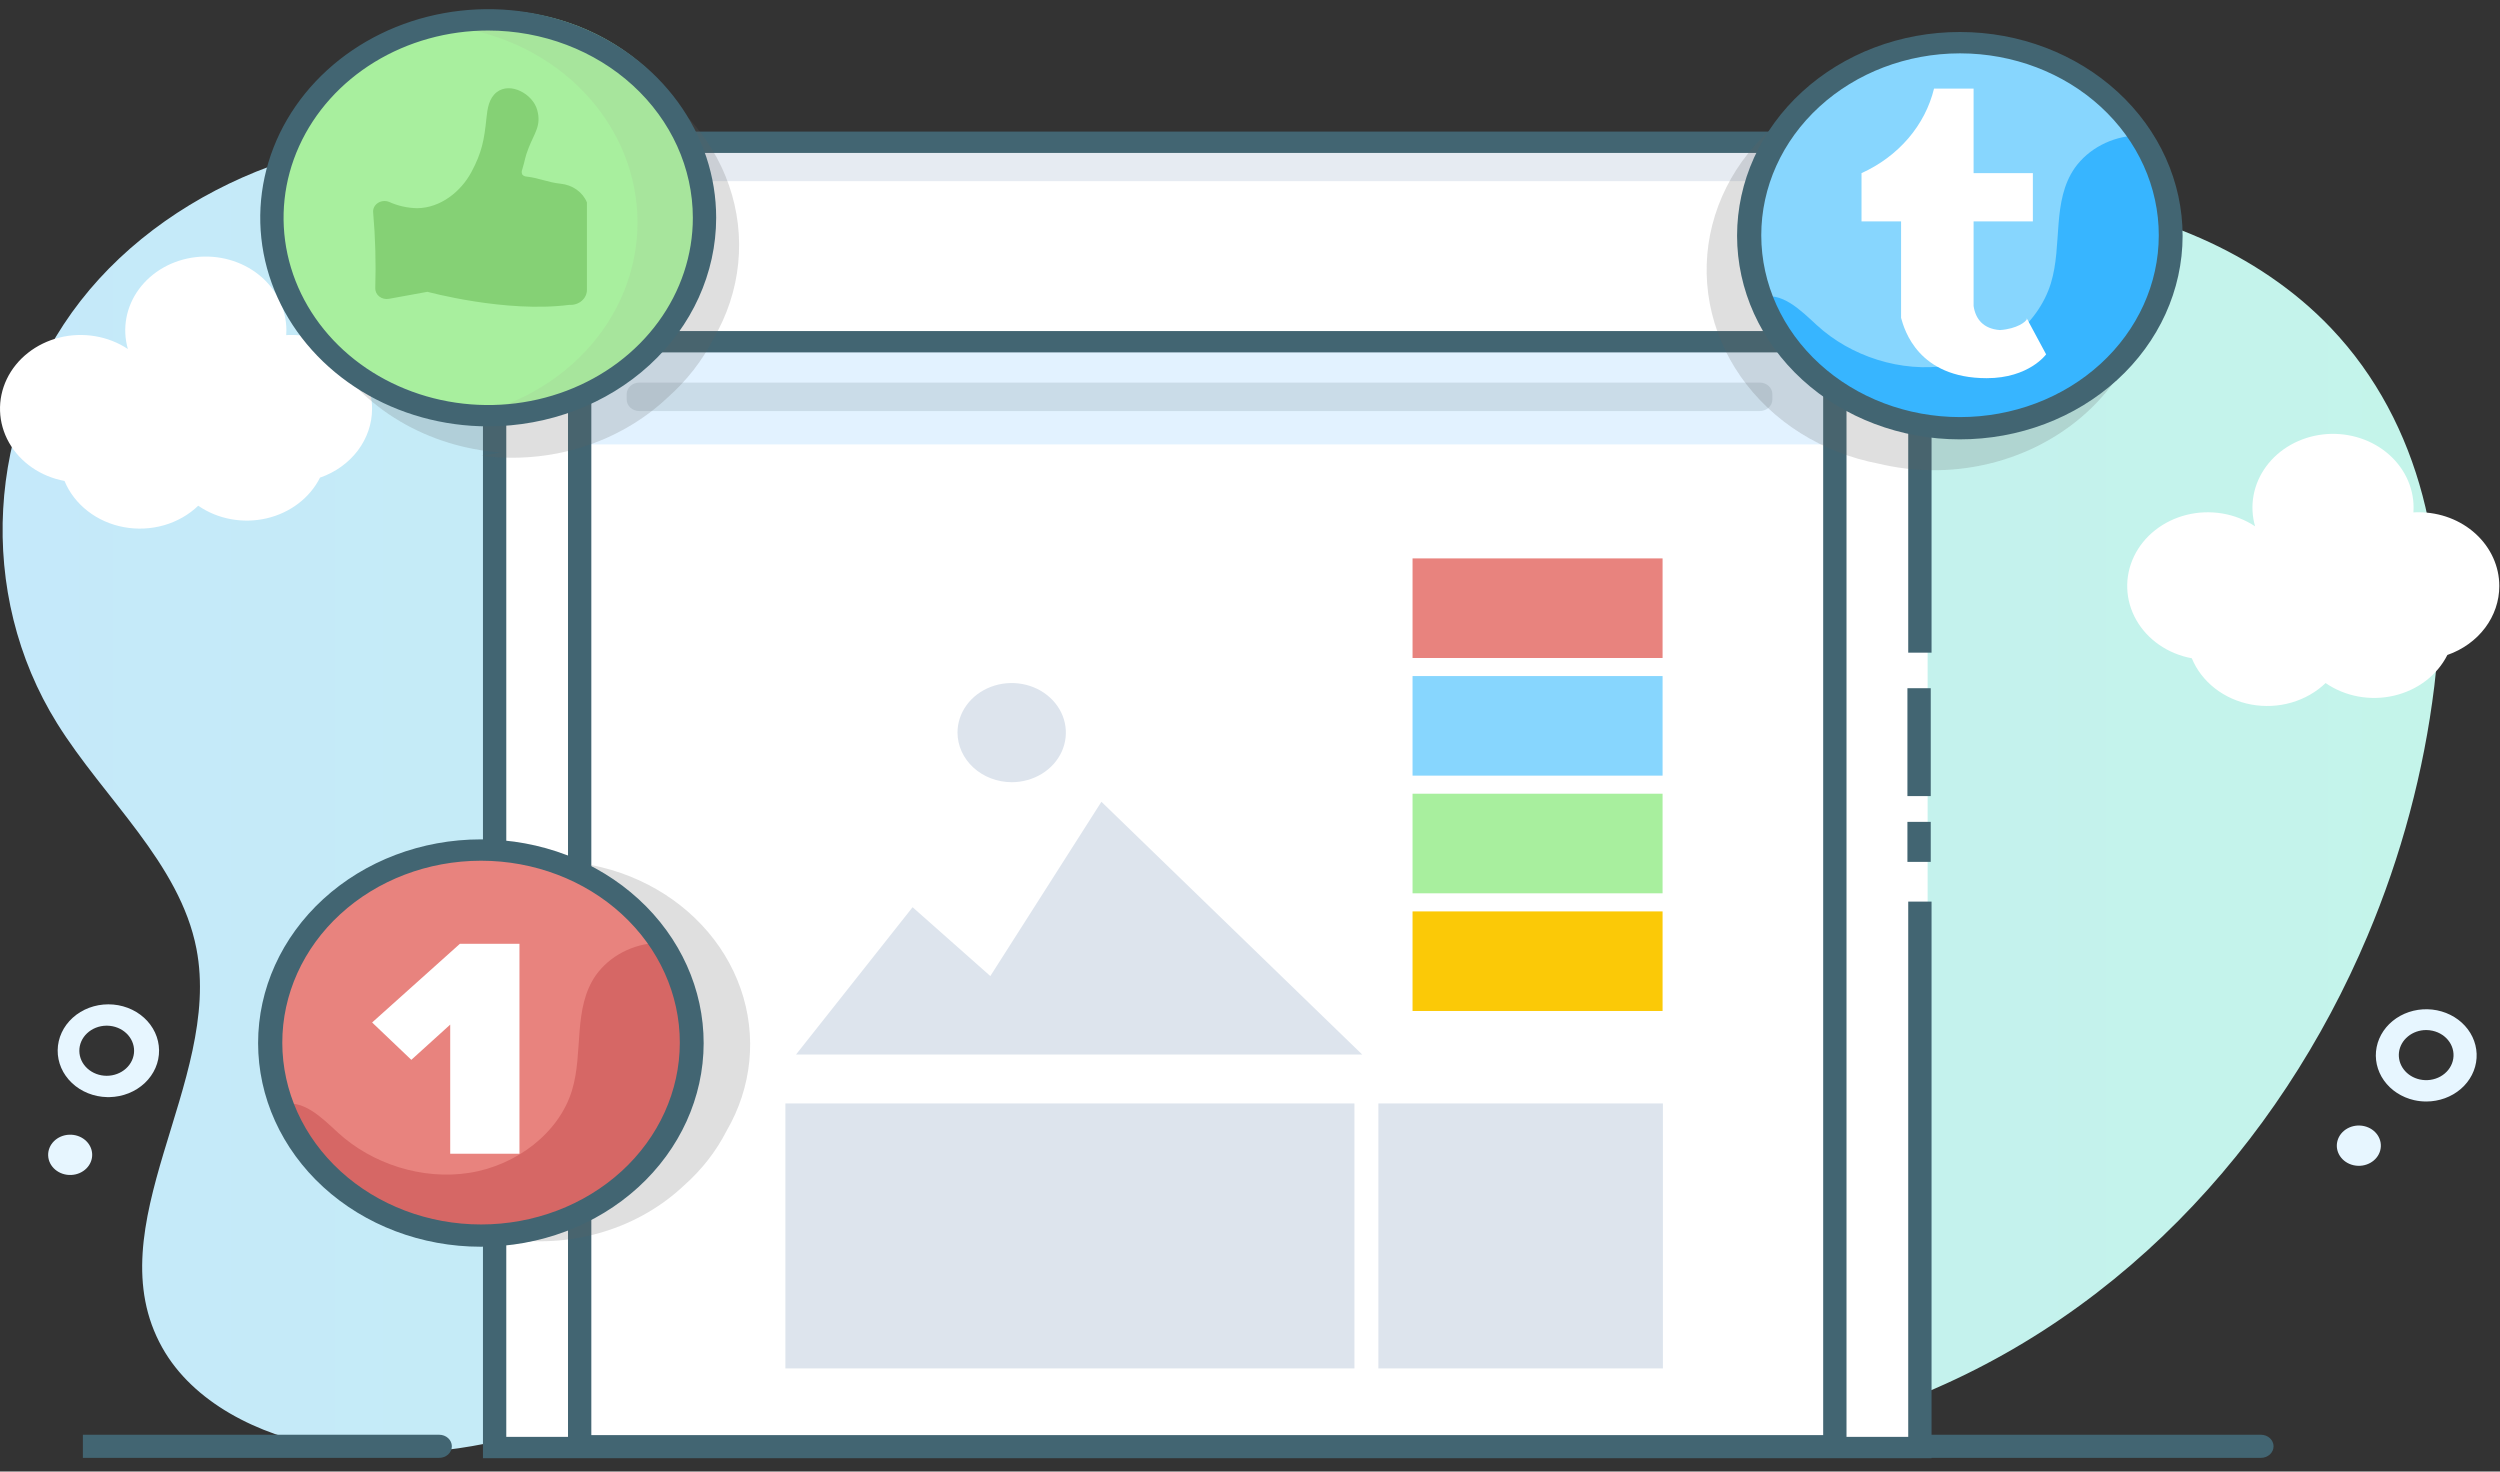 <svg width="158" height="93" viewBox="0 0 158 93" fill="none" xmlns="http://www.w3.org/2000/svg">
<rect x="0" y="0" width="158" height="93" fill="#333333" stroke="none"/>
<g clip-path="url(#clip0_488_1210)">
<path d="M149.625 59.154C144.042 72.38 133.547 83.967 118.968 89.06C117.072 89.721 115.136 90.282 113.17 90.74C102.769 93.167 91.39 92.323 81.802 87.9C77.733 86.022 74.022 83.54 69.938 81.689C65.854 79.838 61.191 78.628 56.745 79.541C52.918 80.328 49.689 82.583 46.438 84.591C38.773 89.326 29.558 93.073 20.482 91.447C16.306 90.7 12.194 88.629 10.254 85.169C5.968 77.519 14.052 68.423 12.415 59.962C11.367 54.547 6.582 50.492 3.607 45.713C-1.483 37.539 -0.88 26.681 5.088 19.02C11.056 11.36 22.076 7.299 32.18 9.037C44.501 11.155 53.816 20.698 65.797 24.07C73.289 26.18 81.424 25.55 88.58 22.772C100.141 18.282 116.025 11.396 129.036 12.518C135.955 13.114 142.741 15.924 147.308 20.722C153.081 26.779 154.812 35.378 153.849 43.364C153.188 48.772 151.768 54.079 149.625 59.154Z" fill="url(#paint0_linear_488_1210)"/>
<path d="M153.339 69.615C153.083 69.615 152.827 69.586 152.578 69.531C151.79 69.353 151.105 68.907 150.664 68.284C150.223 67.66 150.058 66.906 150.204 66.176C150.35 65.445 150.795 64.793 151.449 64.352C152.103 63.912 152.915 63.716 153.721 63.805C154.527 63.895 155.265 64.262 155.785 64.832C156.305 65.403 156.568 66.133 156.519 66.874C156.47 67.616 156.114 68.312 155.523 68.822C154.932 69.331 154.151 69.615 153.339 69.615ZM153.331 65.099C152.908 65.1 152.5 65.243 152.185 65.501C151.869 65.758 151.667 66.112 151.617 66.496C151.568 66.881 151.673 67.268 151.915 67.586C152.156 67.904 152.516 68.13 152.927 68.221C153.147 68.27 153.377 68.279 153.601 68.247C153.825 68.215 154.041 68.143 154.235 68.035C154.429 67.927 154.597 67.784 154.731 67.617C154.865 67.449 154.962 67.258 155.015 67.056C155.069 66.854 155.078 66.645 155.043 66.439C155.008 66.234 154.93 66.037 154.811 65.86C154.693 65.682 154.538 65.528 154.354 65.405C154.171 65.282 153.963 65.194 153.742 65.145C153.608 65.115 153.47 65.099 153.331 65.098V65.099Z" fill="#E7F6FF"/>
<path d="M150.431 72.706C150.612 72.023 150.154 71.335 149.407 71.169C148.66 71.003 147.907 71.423 147.726 72.106C147.545 72.79 148.004 73.478 148.751 73.644C149.498 73.809 150.25 73.39 150.431 72.706Z" fill="#E7F6FF"/>
<path d="M6.779 69.338C5.935 69.321 5.133 69 4.546 68.445C3.959 67.89 3.635 67.146 3.645 66.374C3.654 65.602 3.996 64.864 4.596 64.321C5.195 63.778 6.005 63.474 6.849 63.474C7.693 63.474 8.503 63.778 9.103 64.321C9.703 64.864 10.044 65.602 10.053 66.374C10.063 67.146 9.739 67.89 9.152 68.445C8.565 69 7.763 69.321 6.919 69.338H6.779ZM6.779 64.823H6.707C6.251 64.832 5.818 65.005 5.501 65.305C5.184 65.604 5.009 66.006 5.014 66.423C5.018 66.84 5.203 67.239 5.527 67.532C5.851 67.825 6.288 67.99 6.744 67.99C7.2 67.99 7.637 67.825 7.961 67.532C8.285 67.239 8.47 66.84 8.475 66.423C8.48 66.006 8.304 65.604 7.988 65.305C7.671 65.005 7.237 64.832 6.782 64.823H6.779Z" fill="#E7F6FF"/>
<path d="M4.495 74.258C5.263 74.228 5.858 73.634 5.825 72.931C5.792 72.228 5.143 71.683 4.375 71.714C3.607 71.744 3.011 72.338 3.044 73.041C3.077 73.743 3.727 74.288 4.495 74.258Z" fill="#E7F6FF"/>
<path d="M87.093 21.934C86.328 21.936 85.588 21.688 85.006 21.234C84.424 20.78 84.038 20.15 83.92 19.459C83.801 18.767 83.957 18.06 84.359 17.464C84.761 16.869 85.383 16.425 86.112 16.212C86.841 16 87.628 16.033 88.333 16.307C89.037 16.58 89.611 17.075 89.951 17.702C90.291 18.328 90.375 19.046 90.187 19.725C89.999 20.403 89.551 20.997 88.926 21.4C88.389 21.746 87.749 21.932 87.093 21.934ZM87.083 17.416C86.636 17.416 86.206 17.573 85.883 17.856C85.56 18.138 85.368 18.524 85.348 18.933C85.328 19.342 85.481 19.742 85.775 20.05C86.07 20.358 86.482 20.55 86.928 20.586C87.373 20.622 87.817 20.5 88.166 20.244C88.515 19.989 88.743 19.62 88.802 19.214C88.861 18.809 88.747 18.398 88.483 18.068C88.22 17.737 87.827 17.513 87.387 17.441C87.287 17.424 87.185 17.416 87.083 17.416Z" fill="#E7F6FF"/>
<path d="M80.562 21.77C81.191 21.366 81.343 20.572 80.902 19.996C80.461 19.421 79.593 19.281 78.964 19.685C78.334 20.089 78.182 20.883 78.623 21.459C79.064 22.034 79.932 22.174 80.562 21.77Z" fill="#E7F6FF"/>
<path d="M157.956 37.035C157.956 35.799 157.419 34.614 156.464 33.74C155.509 32.866 154.214 32.375 152.864 32.375C152.751 32.375 152.639 32.375 152.528 32.386C152.536 32.284 152.539 32.182 152.539 32.079C152.539 31.416 152.385 30.762 152.086 30.158C151.788 29.555 151.352 29.017 150.809 28.58C150.265 28.142 149.626 27.816 148.934 27.623C148.241 27.43 147.512 27.373 146.794 27.458C146.076 27.543 145.387 27.767 144.771 28.115C144.155 28.463 143.627 28.927 143.223 29.477C142.819 30.026 142.547 30.648 142.426 31.301C142.305 31.954 142.338 32.623 142.522 33.263C141.906 32.855 141.198 32.578 140.45 32.452C139.702 32.327 138.933 32.356 138.199 32.538C137.464 32.721 136.784 33.051 136.208 33.505C135.632 33.959 135.174 34.526 134.869 35.163C134.563 35.8 134.417 36.492 134.442 37.188C134.467 37.883 134.662 38.565 135.012 39.182C135.363 39.8 135.86 40.338 136.467 40.757C137.075 41.176 137.777 41.465 138.522 41.603C138.826 42.341 139.33 42.996 139.987 43.508C140.644 44.019 141.431 44.369 142.276 44.526C143.121 44.682 143.996 44.64 144.818 44.403C145.641 44.165 146.384 43.741 146.978 43.169C147.586 43.589 148.289 43.879 149.035 44.017C149.781 44.156 150.552 44.139 151.291 43.968C152.029 43.798 152.716 43.478 153.302 43.033C153.888 42.587 154.356 42.027 154.674 41.394C155.64 41.057 156.471 40.46 157.057 39.682C157.643 38.904 157.956 37.98 157.956 37.035Z" fill="white"/>
<path d="M23.515 25.83C23.515 24.594 22.979 23.409 22.024 22.535C21.069 21.662 19.774 21.171 18.424 21.17C18.311 21.17 18.199 21.17 18.089 21.18C18.096 21.079 18.1 20.977 18.1 20.874C18.1 20.211 17.945 19.557 17.647 18.953C17.348 18.35 16.913 17.812 16.369 17.375C15.826 16.937 15.186 16.611 14.494 16.418C13.802 16.224 13.072 16.168 12.355 16.253C11.637 16.338 10.947 16.562 10.331 16.91C9.716 17.258 9.188 17.722 8.784 18.271C8.379 18.821 8.108 19.443 7.987 20.096C7.866 20.749 7.898 21.418 8.082 22.058C7.467 21.65 6.759 21.373 6.011 21.247C5.263 21.122 4.494 21.151 3.761 21.333C3.027 21.515 2.347 21.845 1.771 22.299C1.194 22.752 0.736 23.319 0.43 23.955C0.125 24.592 -0.022 25.284 0.003 25.979C0.027 26.674 0.221 27.356 0.571 27.974C0.92 28.591 1.417 29.13 2.023 29.549C2.63 29.968 3.332 30.258 4.077 30.396C4.381 31.134 4.885 31.788 5.542 32.299C6.198 32.81 6.985 33.16 7.83 33.316C8.674 33.472 9.548 33.43 10.37 33.194C11.192 32.957 11.934 32.533 12.528 31.962C13.136 32.382 13.839 32.672 14.586 32.81C15.332 32.948 16.103 32.932 16.841 32.761C17.58 32.591 18.267 32.271 18.853 31.825C19.438 31.38 19.907 30.82 20.225 30.186C21.191 29.852 22.024 29.255 22.612 28.477C23.2 27.699 23.515 26.776 23.515 25.83Z" fill="white"/>
<path d="M117.2 92.137H43.934V90.676H117.2C117.411 90.676 117.615 90.753 117.764 90.89C117.914 91.027 117.998 91.213 117.998 91.406C117.998 91.6 117.914 91.786 117.764 91.923C117.615 92.06 117.411 92.137 117.2 92.137Z" fill="#426572"/>
<path d="M40.657 92.137H36.177C35.965 92.137 35.763 92.06 35.613 91.923C35.463 91.786 35.379 91.6 35.379 91.406C35.379 91.213 35.463 91.027 35.613 90.89C35.763 90.753 35.965 90.676 36.177 90.676H40.657C40.868 90.676 41.072 90.753 41.221 90.89C41.371 91.027 41.455 91.213 41.455 91.406C41.455 91.6 41.371 91.786 41.221 91.923C41.072 92.06 40.868 92.137 40.657 92.137Z" fill="#426572"/>
<path d="M33.269 92.137H31.841C31.63 92.137 31.427 92.06 31.277 91.923C31.127 91.786 31.043 91.6 31.043 91.406C31.043 91.213 31.127 91.027 31.277 90.89C31.427 90.753 31.63 90.676 31.841 90.676H33.269C33.48 90.676 33.683 90.753 33.833 90.89C33.983 91.027 34.067 91.213 34.067 91.406C34.067 91.6 33.983 91.786 33.833 91.923C33.683 92.06 33.48 92.137 33.269 92.137Z" fill="#426572"/>
<path d="M142.89 92.137H120.371V90.676H142.89C143.102 90.676 143.305 90.753 143.455 90.89C143.604 91.027 143.689 91.213 143.689 91.406C143.689 91.6 143.604 91.786 143.455 91.923C143.305 92.06 143.102 92.137 142.89 92.137Z" fill="#426572"/>
<path d="M27.759 92.137H5.238V90.676H27.759C27.97 90.676 28.173 90.753 28.323 90.89C28.473 91.027 28.557 91.213 28.557 91.406C28.557 91.6 28.473 91.786 28.323 91.923C28.173 92.06 27.97 92.137 27.759 92.137Z" fill="#426572"/>
<path d="M121.826 14.463V91.598H31.75V14.463C31.754 13.043 32.373 11.682 33.47 10.678C34.567 9.674 36.054 9.108 37.606 9.104H115.97C117.522 9.108 119.009 9.674 120.106 10.678C121.204 11.682 121.822 13.043 121.826 14.463Z" fill="white"/>
<path d="M115.961 21.823H36.635V91.598H115.961V21.823Z" fill="white"/>
<path opacity="0.4" d="M121.336 12.935V14.022C120.612 12.536 118.366 11.446 115.725 11.446H37.362C34.14 11.446 31.505 13.069 31.505 15.053V64.849H31.26V12.935C31.26 10.951 33.894 9.327 37.116 9.327H115.48C118.701 9.328 121.336 10.951 121.336 12.935Z" fill="#C1CEDE"/>
<path d="M122.074 92.16H30.523V14.352C30.525 12.752 31.221 11.218 32.457 10.087C33.693 8.956 35.369 8.319 37.117 8.317H115.48C117.228 8.319 118.904 8.956 120.14 10.087C121.376 11.218 122.072 12.752 122.074 14.352V41.248H120.6V14.352C120.598 13.11 120.059 11.919 119.099 11.04C118.139 10.162 116.838 9.668 115.48 9.666H37.117C35.759 9.668 34.458 10.162 33.498 11.04C32.538 11.919 31.999 13.11 31.997 14.352V90.812H120.6V56.982H122.074V92.16Z" fill="#426572"/>
<path d="M37.813 28.085H115.637V23.344L115.513 21.566H45.928H36.954L36.83 23.344V28.085H37.813Z" fill="#E2F2FF"/>
<path d="M111.214 24.18H40.406C39.965 24.18 39.607 24.507 39.607 24.91V25.247C39.607 25.651 39.965 25.978 40.406 25.978H111.214C111.655 25.978 112.013 25.651 112.013 25.247V24.91C112.013 24.507 111.655 24.18 111.214 24.18Z" fill="#CADCE8"/>
<path d="M116.699 92.048H35.898V20.923H116.699V92.048ZM37.372 90.699H115.225V22.271H37.372V90.699Z" fill="#426572"/>
<path d="M105.095 69.738H87.113V86.484H105.095V69.738Z" fill="#DDE4ED"/>
<path d="M85.6 69.738H49.637V86.484H85.6V69.738Z" fill="#DDE4ED"/>
<path d="M105.075 35.291H89.273V41.585H105.075V35.291Z" fill="#E8837E"/>
<path d="M105.075 42.727H89.273V49.02H105.075V42.727Z" fill="#87D6FE"/>
<path d="M105.075 57.601H89.273V63.894H105.075V57.601Z" fill="#FBC907"/>
<path d="M105.075 50.163H89.273V56.457H105.075V50.163Z" fill="#A8EF9E"/>
<path opacity="0.2" d="M45.088 21.413C45.953 19.938 46.486 18.32 46.654 16.653C46.823 14.986 46.625 13.306 46.071 11.711C45.517 10.116 44.619 8.638 43.43 7.367C42.241 6.095 40.786 5.054 39.149 4.306C37.513 3.559 35.729 3.119 33.904 3.013C32.078 2.908 30.248 3.138 28.522 3.691C26.796 4.245 25.208 5.109 23.854 6.234C22.499 7.359 21.405 8.721 20.636 10.239C19.57 12.072 19.018 14.118 19.032 16.194C19.045 18.27 19.623 20.311 20.713 22.132C21.803 23.953 23.371 25.497 25.276 26.625C27.18 27.753 29.362 28.429 31.624 28.594C31.229 28.679 30.828 28.748 30.422 28.802C32.563 29.084 34.746 28.898 36.794 28.258C38.841 27.617 40.693 26.542 42.197 25.12C43.4 24.056 44.38 22.8 45.088 21.413Z" fill="#606060"/>
<path opacity="0.2" d="M124.98 4.954C123.214 4.533 121.374 4.44 119.568 4.679C117.762 4.919 116.027 5.487 114.464 6.351C112.902 7.214 111.544 8.354 110.472 9.705C109.399 11.056 108.632 12.59 108.217 14.216C107.802 15.842 107.748 17.528 108.056 19.174C108.364 20.82 109.03 22.393 110.013 23.799C110.996 25.206 112.277 26.419 113.781 27.366C115.284 28.312 116.979 28.974 118.767 29.312C120.962 29.837 123.266 29.853 125.47 29.361C127.674 28.868 129.709 27.881 131.393 26.489C133.076 25.096 134.355 23.343 135.113 21.386C135.871 19.429 136.085 17.33 135.735 15.279C135.917 15.61 136.084 15.95 136.235 16.3C136.039 14.329 135.335 12.428 134.18 10.754C133.026 9.081 131.453 7.681 129.593 6.672C128.183 5.846 126.619 5.264 124.98 4.954Z" fill="#606060"/>
<path opacity="0.2" d="M45.915 71.479C46.713 70.112 47.203 68.612 47.357 67.069C47.511 65.525 47.326 63.969 46.811 62.492C46.297 61.016 45.464 59.648 44.362 58.471C43.261 57.294 41.912 56.33 40.397 55.638C38.881 54.945 37.23 54.538 35.539 54.439C33.849 54.341 32.154 54.554 30.554 55.065C28.955 55.576 27.484 56.375 26.228 57.415C24.972 58.455 23.957 59.715 23.242 61.12C22.253 62.819 21.742 64.717 21.754 66.642C21.766 68.567 22.302 70.458 23.313 72.147C24.323 73.835 25.777 75.266 27.543 76.312C29.31 77.358 31.332 77.985 33.429 78.137C33.063 78.216 32.692 78.281 32.315 78.331C34.301 78.593 36.326 78.42 38.224 77.826C40.123 77.233 41.84 76.236 43.235 74.916C44.35 73.93 45.258 72.765 45.915 71.479Z" fill="#606060"/>
<path d="M31.18 25.677C38.73 25.677 44.851 20.077 44.851 13.168C44.851 6.26 38.73 0.659 31.18 0.659C23.63 0.659 17.51 6.26 17.51 13.168C17.51 20.077 23.63 25.677 31.18 25.677Z" fill="#A8EF9E"/>
<path d="M44.2 14.062C44.199 15.855 43.778 17.628 42.963 19.259C42.148 20.89 40.96 22.343 39.478 23.517C37.996 24.691 36.256 25.56 34.375 26.064C32.494 26.569 30.516 26.698 28.576 26.442C31.829 26.011 34.804 24.523 36.955 22.249C39.107 19.976 40.291 17.069 40.291 14.061C40.291 11.054 39.107 8.147 36.955 5.873C34.804 3.599 31.829 2.111 28.576 1.681C30.516 1.425 32.494 1.554 34.375 2.058C36.256 2.563 37.996 3.432 39.478 4.606C40.96 5.78 42.149 7.232 42.963 8.864C43.778 10.495 44.2 12.268 44.2 14.062Z" fill="#A7E59C"/>
<path d="M30.855 26.946C28.005 26.946 25.22 26.173 22.85 24.724C20.481 23.275 18.634 21.216 17.544 18.807C16.453 16.398 16.168 13.748 16.724 11.19C17.28 8.633 18.652 6.284 20.668 4.44C22.683 2.596 25.25 1.341 28.045 0.832C30.84 0.324 33.737 0.585 36.369 1.583C39.002 2.581 41.252 4.271 42.835 6.439C44.418 8.607 45.263 11.156 45.262 13.764C45.258 17.259 43.738 20.609 41.037 23.081C38.336 25.552 34.675 26.942 30.855 26.946ZM30.855 1.929C28.297 1.929 25.796 2.623 23.669 3.923C21.542 5.224 19.885 7.072 18.906 9.235C17.927 11.397 17.671 13.777 18.17 16.072C18.669 18.368 19.901 20.477 21.709 22.132C23.518 23.787 25.823 24.914 28.332 25.371C30.84 25.828 33.441 25.593 35.804 24.697C38.168 23.802 40.188 22.285 41.609 20.339C43.03 18.392 43.788 16.104 43.788 13.764C43.785 10.626 42.421 7.618 39.996 5.399C37.572 3.18 34.284 1.932 30.855 1.929Z" fill="#426572"/>
<path d="M123.482 2.559C119.953 2.564 116.571 3.852 114.079 6.138C111.587 8.425 110.188 11.523 110.191 14.752C110.195 17.982 111.599 21.078 114.095 23.36C116.592 25.643 119.977 26.925 123.506 26.925C127.035 26.925 130.42 25.643 132.916 23.36C135.413 21.078 136.817 17.982 136.82 14.752C136.823 11.523 135.425 8.425 132.933 6.138C130.441 3.852 127.058 2.564 123.529 2.559H123.482Z" fill="#87D6FE"/>
<path d="M136.934 14.883C136.93 17.763 135.813 20.549 133.779 22.747C131.746 24.946 128.929 26.415 125.825 26.895C122.722 27.375 119.533 26.835 116.823 25.371C114.113 23.906 112.056 21.611 111.018 18.893C111.087 18.86 111.159 18.832 111.233 18.808C112.592 18.375 113.812 19.62 114.826 20.553C116.967 22.521 120.141 23.568 123.131 23.098C126.12 22.629 128.802 20.57 129.617 17.896C130.354 15.489 129.665 12.704 131.135 10.6C131.563 10.005 132.137 9.511 132.811 9.157C133.486 8.803 134.241 8.598 135.018 8.56C136.28 10.466 136.943 12.654 136.934 14.883Z" fill="#37B5FF"/>
<path d="M123.851 27.767C120.12 27.767 116.542 26.411 113.903 23.997C111.265 21.583 109.783 18.309 109.783 14.896C109.783 11.482 111.265 8.208 113.903 5.794C116.542 3.38 120.12 2.023 123.851 2.023H123.897C127.628 2.029 131.204 3.391 133.837 5.809C136.471 8.227 137.947 11.503 137.941 14.917C137.935 18.331 136.447 21.602 133.804 24.012C131.162 26.422 127.581 27.773 123.851 27.767ZM123.851 3.372C120.521 3.378 117.33 4.592 114.979 6.75C112.628 8.907 111.309 11.83 111.312 14.877C111.315 17.923 112.64 20.844 114.995 22.997C117.35 25.151 120.544 26.36 123.873 26.36C127.203 26.36 130.396 25.151 132.752 22.997C135.107 20.844 136.432 17.923 136.435 14.877C136.438 11.83 135.119 8.907 132.768 6.75C130.416 4.592 127.226 3.378 123.896 3.372H123.851Z" fill="#426572"/>
<path d="M125.563 23.901C121.23 23.901 120.358 20.852 120.148 20.089V13.991H117.648V10.942C118.8 10.421 119.81 9.67 120.603 8.746C121.396 7.821 121.952 6.745 122.231 5.598H124.731V10.942H128.477V13.991H124.731V19.335C124.853 20.172 125.353 20.785 126.397 20.86C127.479 20.785 128.064 20.326 128.107 20.148L128.064 20.108C128.074 20.107 128.085 20.11 128.093 20.116C128.101 20.122 128.106 20.131 128.107 20.14C128.107 20.142 128.107 20.145 128.107 20.148L129.315 22.395C129.315 22.395 128.231 23.901 125.563 23.901Z" fill="white"/>
<path d="M30.01 53.583C26.481 53.589 23.098 54.876 20.606 57.163C18.114 59.449 16.716 62.547 16.719 65.777C16.722 69.006 18.126 72.102 20.623 74.385C23.119 76.667 26.504 77.949 30.033 77.949C33.562 77.949 36.947 76.667 39.444 74.385C41.94 72.102 43.344 69.006 43.348 65.777C43.351 62.547 41.953 59.449 39.46 57.163C36.968 54.876 33.586 53.589 30.056 53.583H30.01Z" fill="#E8837E"/>
<path d="M43.463 65.908C43.459 68.788 42.342 71.574 40.309 73.772C38.276 75.971 35.458 77.441 32.355 77.921C29.251 78.401 26.062 77.861 23.352 76.396C20.642 74.932 18.585 72.637 17.547 69.918C17.616 69.885 17.688 69.857 17.762 69.834C19.122 69.4 20.341 70.645 21.356 71.578C23.497 73.546 26.67 74.594 29.66 74.124C32.65 73.654 35.331 71.595 36.147 68.921C36.883 66.515 36.194 63.73 37.665 61.625C38.092 61.031 38.666 60.536 39.341 60.182C40.015 59.828 40.771 59.623 41.547 59.585C42.809 61.491 43.472 63.679 43.463 65.908Z" fill="#D66765"/>
<path d="M30.38 78.793C26.649 78.793 23.071 77.437 20.433 75.023C17.795 72.609 16.312 69.335 16.312 65.921C16.312 62.507 17.795 59.233 20.433 56.819C23.071 54.405 26.649 53.049 30.38 53.049H30.427C34.157 53.054 37.733 54.416 40.367 56.834C43.001 59.252 44.477 62.528 44.471 65.942C44.464 69.356 42.976 72.628 40.334 75.038C37.691 77.448 34.111 78.799 30.38 78.793ZM30.38 54.398C27.05 54.403 23.859 55.618 21.508 57.775C19.157 59.932 17.838 62.855 17.841 65.902C17.844 68.949 19.169 71.87 21.524 74.023C23.88 76.176 27.073 77.386 30.403 77.386C33.732 77.386 36.925 76.176 39.281 74.023C41.636 71.87 42.961 68.949 42.964 65.902C42.967 62.855 41.648 59.932 39.297 57.775C36.946 55.618 33.755 54.403 30.425 54.398H30.38Z" fill="#426572"/>
<path d="M28.453 72.915V64.755L25.996 66.982L23.518 64.621L29.063 59.65H32.83V72.915H28.453Z" fill="white"/>
<path d="M86.093 66.648H50.307L57.676 57.336L62.589 61.687L69.609 50.672L86.093 66.648Z" fill="#DDE4ED"/>
<path d="M63.938 49.435C64.615 49.435 65.277 49.251 65.841 48.907C66.404 48.562 66.843 48.073 67.102 47.501C67.361 46.928 67.429 46.298 67.297 45.69C67.165 45.082 66.838 44.524 66.359 44.086C65.881 43.648 65.27 43.349 64.606 43.228C63.942 43.107 63.253 43.169 62.628 43.407C62.002 43.644 61.467 44.045 61.091 44.561C60.715 45.076 60.514 45.682 60.514 46.301C60.518 47.131 60.88 47.926 61.521 48.513C62.162 49.1 63.031 49.431 63.938 49.435Z" fill="#DDE4ED"/>
<path d="M122.023 51.942H120.549V54.471H122.023V51.942Z" fill="#426572"/>
<path d="M122.023 43.495H120.549V50.313H122.023V43.495Z" fill="#426572"/>
<path d="M35.972 19.268C31.96 19.789 27.015 18.442 27.015 18.442L24.577 18.886C24.47 18.905 24.36 18.902 24.255 18.876C24.15 18.851 24.052 18.804 23.97 18.739C23.887 18.674 23.821 18.593 23.778 18.502C23.734 18.411 23.713 18.311 23.717 18.212C23.767 16.616 23.722 15.02 23.584 13.429C23.571 13.314 23.592 13.198 23.644 13.092C23.696 12.987 23.777 12.896 23.88 12.829C23.982 12.761 24.102 12.72 24.228 12.708C24.354 12.696 24.48 12.715 24.596 12.762C25.145 13.01 25.747 13.145 26.359 13.158C27.84 13.146 29.132 12.108 29.792 10.875C30.453 9.642 30.603 8.843 30.742 7.472C30.802 6.873 30.898 6.209 31.395 5.824C32.255 5.158 33.67 5.937 33.949 6.943C34.228 7.949 33.778 8.392 33.399 9.374C33.153 10.012 33.207 10.048 33.008 10.705C32.983 10.759 32.97 10.817 32.971 10.875C32.973 10.933 32.988 10.99 33.015 11.043C33.051 11.079 33.094 11.109 33.143 11.129C33.192 11.15 33.244 11.161 33.298 11.162C34.101 11.256 34.628 11.53 35.433 11.611C35.802 11.648 36.153 11.778 36.447 11.987C36.74 12.195 36.965 12.475 37.094 12.794V18.311C37.096 18.442 37.067 18.573 37.01 18.694C36.954 18.815 36.87 18.924 36.765 19.014C36.66 19.104 36.536 19.173 36.4 19.216C36.264 19.26 36.12 19.277 35.977 19.267L35.972 19.268Z" fill="#85D175"/>
</g>
<defs>
<linearGradient id="paint0_linear_488_1210" x1="0.162" y1="50.357" x2="154.098" y2="50.357" gradientUnits="userSpaceOnUse">
<stop stop-color="#C5E9FA"/>
<stop offset="1" stop-color="#C4F4EA"/>
</linearGradient>
<clipPath id="clip0_488_1210">
<rect width="157.96" height="91.58" fill="white" transform="translate(0 0.58)"/>
</clipPath>
</defs>
</svg>
